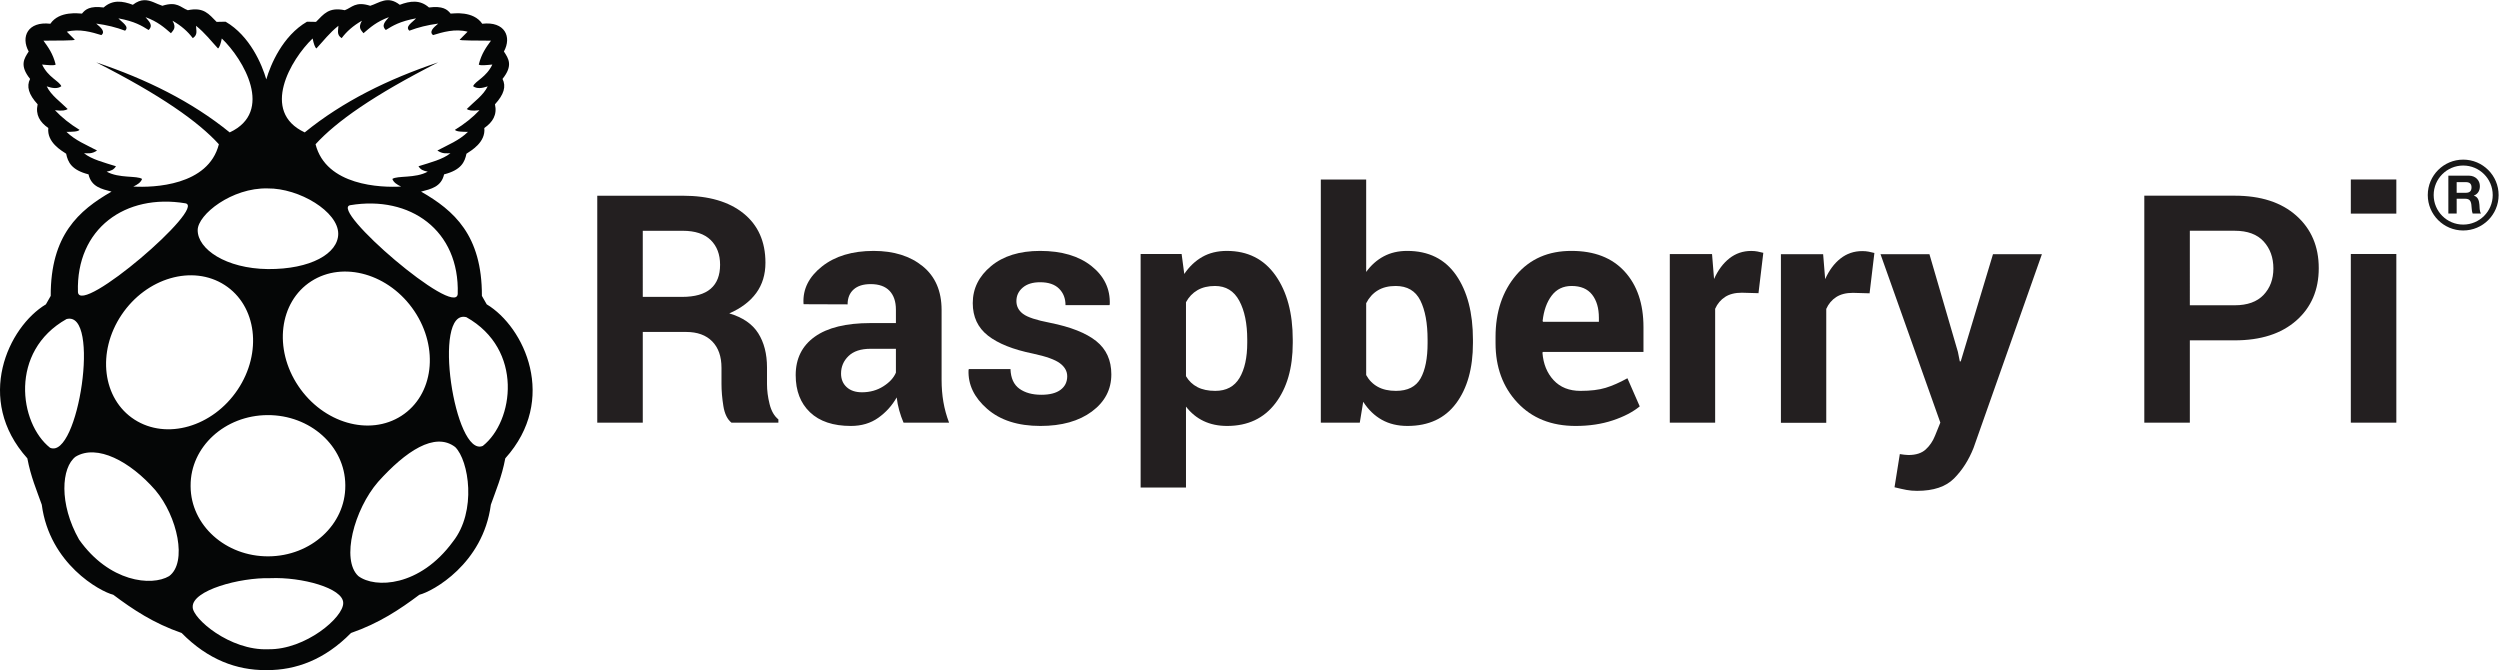 <?xml version="1.0" encoding="UTF-8" standalone="no"?>
<svg
   xmlns:dc="http://purl.org/dc/elements/1.1/"
   xmlns:cc="http://creativecommons.org/ns#"
   xmlns:rdf="http://www.w3.org/1999/02/22-rdf-syntax-ns#"
   xmlns:svg="http://www.w3.org/2000/svg"
   xmlns="http://www.w3.org/2000/svg"
   xmlns:sodipodi="http://sodipodi.sourceforge.net/DTD/sodipodi-0.dtd"
   xmlns:inkscape="http://www.inkscape.org/namespaces/inkscape"
   version="1.1"
   id="svg2"
   xml:space="preserve"
   width="3080.56"
   height="825.76"
   viewBox="0 0 3080.56 825.76"
   sodipodi:docname="raspberrypi-plain-wordmark.svg"
   inkscape:version="1.0.1 (1.0.1+r74)"><defs
     id="defs6" /><sodipodi:namedview
     pagecolor="#ffffff"
     bordercolor="#666666"
     borderopacity="1"
     objecttolerance="10"
     gridtolerance="10"
     guidetolerance="10"
     inkscape:pageopacity="0"
     inkscape:pageshadow="2"
     inkscape:window-width="1252"
     inkscape:window-height="1376"
     id="namedview4"
     showgrid="false"
     inkscape:zoom="0.42687043"
     inkscape:cx="1540.28"
     inkscape:cy="412.88"
     inkscape:window-x="1308"
     inkscape:window-y="27"
     inkscape:window-maximized="0"
     inkscape:current-layer="g10" /><g
     id="g10"
     inkscape:groupmode="layer"
     inkscape:label="ink_ext_XXXXXX"
     transform="matrix(1.333,0,0,-1.333,0,825.76)"><g
       id="g12"
       transform="scale(0.1)"><path
         d="m 4463.5,2073.01 c -260.27,-113.87 -472.17,1274.03 -152.29,1189.61 530.76,-298.53 438.56,-962.79 152.29,-1189.61 z M 4186.78,1187.87 C 3880.73,769.621 3466.42,753.332 3312.09,869.82 c -161.42,149.95 -38.2,615.56 183.07,870.83 v 0.08 c 253.19,281.59 523.87,465.44 712.45,321.78 126.92,-124.57 201.38,-593.73 -20.83,-874.64 z M 3192,1704.72 c 2.08,-358.64 -316.36,-650.93 -711.23,-652.82 -394.87,-1.89 -716.68,287.32 -718.76,645.98 0,2.28 0,4.56 0,6.84 -2.07,358.66 316.35,650.95 711.24,652.83 394.87,1.89 716.68,-287.31 718.75,-645.98 0.01,-2.29 0.01,-4.55 0,-6.85 z M 2480.18,193.109 c -355.16,-15.078 -703.39,286.563 -698.83,391.11 -5.32,153.301 432.44,272.98 717.88,265.953 287.23,12.359 672.67,-91.121 673.43,-228.391 4.77,-133.301 -349.56,-434.48 -692.48,-428.672 z M 1242.91,2316.33 c -296.265,191.19 -349.68,624.56 -119.29,967.96 230.38,343.38 657.3,466.78 953.55,275.58 296.27,-191.17 349.68,-624.54 119.3,-967.92 -230.38,-343.39 -657.32,-466.8 -953.56,-275.62 z M 1563.26,869.02 c -161.47,-95.961 -553.57,-56.45 -832.276,337.92 -187.929,330.88 -163.722,667.63 -31.746,766.53 197.344,118.42 502.252,-41.52 736.952,-309.73 204.49,-242.69 297.72,-669.049 127.07,-794.72 z M 462.527,2055.78 c -286.281,226.8 -378.496,891 152.27,1189.53 319.84,84.45 107.98,-1303.41 -152.27,-1189.53 z M 1713.29,4315.43 c 203.36,-33.66 -974.634,-1046.84 -992.774,-820.82 -18.539,589.53 440.734,912.63 992.774,820.82 z m -727.06,292.48 c 44.3,9.05 65.04,17.84 85.75,50.06 -108.968,34.23 -226.367,63.74 -295.402,120.46 37.262,-0.47 72.035,-8.21 120.707,25.03 -97.629,51.82 -201.781,92.87 -282.707,172.08 50.461,1.2 104.875,0.5 120.695,18.77 -89.335,54.51 -164.726,115.15 -227.128,181.47 70.644,-8.4 100.464,-1.17 117.546,10.95 -67.539,68.12 -153.023,125.66 -193.773,209.63 52.445,-17.81 100.422,-24.63 135.016,1.56 -22.961,51.01 -121.286,81.08 -177.903,200.24 55.223,-5.26 113.774,-11.85 125.489,0 -25.637,102.83 -69.598,160.65 -112.727,220.55 118.152,1.72 297.172,-0.46 289.066,9.39 l -73.05,73.53 c 115.406,30.6 233.5,-4.92 319.238,-31.3 38.488,29.92 -0.68,67.76 -47.652,106.4 98.089,-12.92 186.715,-35.13 266.815,-65.73 42.82,38.08 -27.77,76.15 -61.94,114.21 151.54,-28.32 215.75,-68.1 279.54,-107.95 46.3,43.71 2.65,80.85 -28.59,118.89 114.26,-41.68 173.12,-95.49 235.07,-148.61 21.01,27.92 53.37,48.39 14.3,115.77 81.11,-46.06 142.2,-100.33 187.42,-161.13 50.19,31.48 29.9,74.53 30.18,114.2 84.29,-67.56 137.8,-139.44 203.3,-209.63 13.18,9.45 24.74,41.55 34.93,92.3 201.12,-192.2 485.32,-676.3 73.06,-868.24 -350.66,284.85 -769.42,491.96 -1233.464,647.34 596.484,-302.94 943.314,-548.06 1133.344,-756.8 -97.35,-384.35 -605.24,-401.9 -790.94,-391.11 38.01,17.43 69.74,38.32 80.99,70.4 -46.59,32.6 -211.83,3.44 -327.18,67.27 z m 1487.55,-154.99 v 0.02 c 292.34,3.16 654.32,-214.86 652.86,-420.29 -1.28,-181.32 -254.21,-328.1 -650.62,-325.31 -388.17,4.57 -649.57,184.46 -648.65,360.15 0.77,144.59 316.96,393.87 646.41,385.43 z m 416.13,1386.17 c 10.21,-50.74 21.75,-82.84 34.95,-92.3 65.47,70.19 118.99,142.08 203.29,209.62 0.29,-39.66 -20.01,-82.71 30.19,-114.19 45.19,60.8 106.28,115.07 187.41,161.14 -39.06,-67.39 -6.71,-87.85 14.3,-115.77 61.94,53.12 120.8,106.93 235.06,148.6 -31.23,-38.03 -74.89,-75.18 -28.6,-118.88 63.81,39.83 128.01,79.62 279.54,107.94 -34.15,-38.07 -104.74,-76.14 -61.94,-114.2 80.11,30.6 168.74,52.81 266.82,65.7 -46.96,-38.61 -86.12,-76.45 -47.64,-106.37 85.74,26.38 203.83,61.89 319.26,31.28 l -73.09,-73.52 c -8.08,-9.84 170.92,-7.66 289.07,-9.38 -43.1,-59.9 -87.08,-117.72 -112.75,-220.6 11.72,-11.85 70.26,-5.26 125.47,0 -56.61,-119.16 -154.93,-149.23 -177.88,-200.24 34.59,-26.19 82.57,-19.37 135.01,-1.56 -40.76,-83.97 -126.23,-141.51 -193.78,-209.63 17.09,-12.12 46.91,-19.35 117.54,-10.95 -62.39,-66.32 -137.78,-126.96 -227.14,-181.47 15.84,-18.27 70.24,-17.57 120.71,-18.77 -80.92,-79.21 -185.1,-120.26 -282.7,-172.08 48.65,-33.24 83.45,-25.5 120.71,-25.03 -69.04,-56.72 -186.44,-86.23 -295.42,-120.46 20.72,-32.22 41.46,-41.01 85.76,-50.06 -115.35,-63.83 -280.58,-34.67 -327.18,-67.27 11.24,-32.08 42.96,-52.97 80.99,-70.4 -185.7,-10.79 -693.6,6.76 -790.96,391.11 190.1,208.86 537.07,453.97 1133.87,757.1 -464.33,-155.4 -883.29,-362.55 -1233.92,-647.6 -412.29,191.94 -128.08,676.04 73.05,868.24 z m 821.18,-3488.14 c -296.26,-191.19 -723.17,-67.78 -953.56,275.61 -230.38,343.37 -176.98,776.75 119.29,967.93 296.27,191.19 723.19,67.8 953.57,-275.59 230.38,-343.4 176.97,-776.77 -119.3,-967.95 z m 520.12,1126.37 c -18.15,-226.03 -1196.15,787.15 -992.77,820.8 551.99,91.81 1011.31,-231.21 992.77,-820.8 z m 268.01,-95.87 -44.53,78.13 c 1.76,561.16 -258.63,789.88 -562.24,963.77 91.87,24.21 186.73,44.14 212.75,159.53 157.87,40.42 190.89,113.49 206.72,190.91 41.28,27.52 179.47,104.8 164.99,237.7 77.36,53.39 120.5,121.91 98.57,219.01 83.14,90.7 105.03,165.63 69.72,234.71 99.81,123.99 55.52,188.26 12.91,253.33 74.76,135.56 8.8,280.94 -200.2,256.59 -83.11,122.15 -264.34,94.41 -292.36,93.85 -31.37,39.2 -72.74,72.79 -200.12,56.5 -82.48,73.58 -174.73,61.02 -269.87,24.88 -112.99,87.81 -187.74,17.43 -273.13,-9.18 -136.77,44.02 -168.06,-16.29 -235.24,-40.83 -149.18,31.03 -194.51,-36.55 -266.03,-107.91 l -83.18,1.62 c -224.99,-130.59 -336.75,-396.52 -376.37,-533.22 -39.65,136.73 -151.17,402.66 -376.1,533.22 l -83.18,-1.62 c -71.6,71.36 -116.94,138.94 -266.1,107.91 -67.2,24.54 -98.38,84.85 -235.25,40.83 -56.05,17.46 -107.61,53.77 -168.29,51.92 l 0.11,-0.04 c -31.79,-0.96 -66.04,-12.52 -104.87,-42.73 -95.16,36.15 -187.4,48.71 -269.879,-24.86 -127.371,16.28 -168.774,-17.31 -200.141,-56.51 -27.953,0.57 -209.25,28.3 -292.375,-93.84 -208.914,24.34 -274.953,-121.05 -200.14,-256.61 -42.661,-65.07 -86.86,-129.35 12.902,-253.37 -35.285,-69.08 -13.41,-144.01 69.746,-234.72 -21.949,-97.11 21.199,-165.62 98.555,-219.02 -14.481,-132.88 123.715,-210.15 164.984,-237.69 15.836,-77.42 48.871,-150.49 206.723,-190.89 26.019,-115.41 120.89,-135.33 212.755,-159.54 C 727.426,4249.43 467.074,4020.71 468.832,3459.5 L 424.34,3381.35 C 76.211,3172.81 -237.016,2502.55 252.781,1957.78 284.773,1787.23 338.43,1664.75 386.207,1529.19 457.668,982.91 924.004,727.121 1047.01,696.859 1227.25,561.641 1419.2,433.332 1678.97,343.441 1923.85,94.691 2189.13,-0.109 2455.89,0.031 c 3.91,0 7.89,-0.051 11.8,0 266.75,-0.16 532.05,94.641 776.91,343.41 259.77,89.891 451.74,218.2 631.98,353.418 123,30.262 589.33,286.051 660.79,832.331 47.77,135.56 101.44,258.04 133.42,428.59 489.81,544.82 176.59,1215.13 -171.57,1423.67"
         style="fill:#050606;fill-opacity:1;fill-rule:nonzero;stroke:none"
         id="path14" /><path
         d="m 5941.83,3450.32 h 363.09 c 118.16,0 206.27,24.96 264.41,74.92 58.1,49.94 87.16,123.92 87.16,221.89 0,96.05 -29.06,172.42 -87.16,229.1 -58.14,56.67 -143.87,85.02 -257.2,85.02 h -370.3 z m 0,-324.2 v -838.58 h -420.74 v 2097.9 h 791.04 c 239.18,0 426.25,-54.53 561.22,-163.54 134.94,-109.03 202.44,-261.04 202.44,-456.03 0,-108.56 -28.35,-201.72 -85.02,-279.53 -56.69,-77.81 -139.75,-140.73 -249.27,-188.76 123.92,-36.51 213.01,-97.5 267.29,-182.98 54.25,-85.51 81.41,-191.17 81.41,-316.99 v -154.18 c 0,-58.6 7.92,-119.84 23.76,-183.71 15.85,-63.89 42.99,-111.19 81.42,-141.92 v -30.26 h -433.7 c -38.43,30.73 -63.4,82.13 -74.93,154.17 -11.53,72.05 -17.29,140.24 -17.29,204.6 v 148.41 c 0,104.7 -28.59,186.1 -85.73,244.23 -57.16,58.11 -137.6,87.17 -241.35,87.17 h -400.55"
         style="fill:#231f20;fill-opacity:1;fill-rule:nonzero;stroke:none"
         id="path16" /><path
         d="m 7967.69,2568.51 c 73.95,0 139.75,18.24 197.39,54.75 57.63,36.49 96.54,78.76 116.71,126.8 v 220.45 h -234.86 c -89.33,0 -157.06,-22.34 -203.16,-67 -46.11,-44.67 -69.16,-98.7 -69.16,-162.1 0,-51.87 17.28,-93.66 51.86,-125.35 34.58,-31.7 81.64,-47.55 141.22,-47.55 z m 384.7,-280.97 c -15.37,35.53 -28.59,72.99 -39.63,112.39 -11.04,39.37 -18.97,79.71 -23.77,121.03 -43.22,-75.9 -100.13,-138.82 -170.74,-188.75 -70.6,-49.94 -154.89,-74.93 -252.87,-74.93 -163.32,0 -289.14,42.01 -377.51,126.08 -88.39,84.04 -132.56,198.59 -132.56,343.64 0,152.74 58.84,271.11 176.51,355.18 117.65,84.04 289.37,126.07 515.11,126.07 h 234.86 v 123.92 c 0,74.92 -19.7,133.03 -59.08,174.34 -39.4,41.29 -97.5,61.96 -174.34,61.96 -68.22,0 -120.81,-16.57 -157.77,-49.71 -36.99,-33.14 -55.48,-79.02 -55.48,-137.6 l -406.32,1.44 -1.45,8.64 c -6.72,131.59 50.43,245.18 171.47,340.77 121.03,95.56 280.01,143.36 476.92,143.36 186.35,0 337.65,-47.32 453.88,-141.92 116.21,-94.63 174.34,-229.35 174.34,-404.17 v -644.06 c 0,-73.01 5.52,-141.7 16.58,-206.04 11.02,-64.37 28.56,-128.24 52.59,-191.64 h -420.74"
         style="fill:#231f20;fill-opacity:1;fill-rule:nonzero;stroke:none"
         id="path18" /><path
         d="m 9865.3,2716.92 c 0,46.1 -22.33,85.96 -67,119.59 -44.67,33.61 -127.52,63.4 -248.55,89.33 -184.43,37.47 -323.47,92.94 -417.13,166.42 -93.66,73.49 -140.48,173.62 -140.48,300.42 0,134.47 56.41,248.55 169.3,342.21 112.86,93.66 263.9,140.48 453.15,140.48 198.84,0 357.09,-46.6 474.81,-139.76 117.6,-93.19 174.1,-210.86 169.3,-353.01 l -2.9,-8.65 h -406.35 c 0,62.43 -19.95,113.34 -59.79,152.74 -39.87,39.37 -98.22,59.07 -175.07,59.07 -68.22,0 -121.76,-16.57 -160.65,-49.71 -38.91,-33.14 -58.36,-74.7 -58.36,-124.64 0,-48.04 20.39,-87.42 61.24,-118.15 40.82,-30.75 123.67,-58.12 248.54,-82.13 192.11,-38.43 334.74,-94.86 427.94,-169.3 93.2,-74.45 139.8,-176.99 139.8,-307.62 0,-140.26 -60.1,-254.81 -180.1,-343.65 -120.14,-88.86 -278.62,-133.28 -475.53,-133.28 -207.48,0 -371.52,52.59 -492.05,157.77 -120.56,105.19 -177.95,225.01 -172.19,359.5 l 2.88,8.65 h 384.71 c 2.89,-83.57 30.26,-144.09 82.14,-181.55 51.86,-37.46 119.59,-56.19 203.15,-56.19 77.82,0 137.11,15.35 177.95,46.1 40.82,30.73 61.24,72.52 61.24,125.36"
         style="fill:#231f20;fill-opacity:1;fill-rule:nonzero;stroke:none"
         id="path20" /><path
         d="m 11529.5,3056.22 c 0,147.19 -24.5,266.47 -73.5,357.87 -49,91.38 -123.9,137.09 -224.8,137.09 -63.4,0 -117.4,-12.99 -162.1,-38.97 -44.6,-25.98 -79.9,-63.02 -105.9,-111.11 v -683.97 c 26,-44.27 61.3,-77.93 105.9,-101.03 44.7,-23.1 99.7,-34.62 165,-34.62 101.8,0 176.5,39.91 224.1,119.77 47.5,79.83 71.3,188.06 71.3,324.67 z m 420.7,-32.4 c 0,-230.54 -53.3,-415.94 -159.9,-556.17 -106.6,-140.26 -255.5,-210.37 -446.7,-210.37 -81.6,0 -154.1,15.13 -217.5,45.39 -63.4,30.26 -117.7,74.67 -162.9,133.28 v -747.81 h -419.3 v 2158.41 h 379 l 24.5,-184.42 c 46.1,68.19 101.6,120.78 166.4,157.77 64.8,36.97 140.5,55.47 226.9,55.47 193.1,0 343,-75.42 449.6,-226.21 106.6,-150.82 159.9,-349.18 159.9,-595.08 v -30.26"
         style="fill:#231f20;fill-opacity:1;fill-rule:nonzero;stroke:none"
         id="path22" /><path
         d="m 13196.6,3054.01 c 0,152.67 -22.4,273.7 -67,363.08 -44.7,89.38 -120.8,134.09 -228.4,134.09 -65.3,0 -120.6,-13.78 -165.7,-41.32 -45.2,-27.55 -80.7,-66.92 -106.6,-118.13 v -663.85 c 25.9,-47.37 61.7,-83.59 107.3,-108.71 45.6,-25.13 101.6,-37.69 167.9,-37.69 108.5,0 184.4,38.41 227.6,115.22 43.3,76.82 64.9,185.79 64.9,326.87 z m 419.3,-30.19 c 0,-232.47 -51.9,-418.34 -155.6,-557.61 -103.8,-139.29 -253.6,-208.93 -449.6,-208.93 -90.3,0 -169.3,18.98 -237,56.92 -67.7,37.93 -125.1,93.4 -172.2,166.42 l -31.7,-193.08 h -360.2 v 2247.75 h 419.3 v -854.43 c 45.1,62.42 99.2,110.45 162.1,144.08 62.9,33.61 135.2,50.43 216.8,50.43 197.9,0 348.7,-74.7 452.5,-224.05 103.7,-149.38 155.6,-348.46 155.6,-597.24 v -30.26"
         style="fill:#231f20;fill-opacity:1;fill-rule:nonzero;stroke:none"
         id="path24" /><path
         d="m 14527.9,3551.18 c -77.8,0 -139.2,-29.79 -184.4,-89.33 -45.2,-59.57 -73,-137.86 -83.6,-234.87 l 4.4,-7.2 h 515.8 v 37.46 c 0,89.33 -20.9,160.66 -62.7,213.97 -41.8,53.31 -104.9,79.97 -189.5,79.97 z m 37.5,-1293.9 c -224.8,0 -404.4,72.05 -538.9,216.13 -134.5,144.09 -201.7,327.08 -201.7,548.97 v 57.64 c 0,231.48 63.6,422.17 190.9,572.02 127.3,149.85 298,224.28 512.2,223.33 210.4,0 373.7,-63.4 489.9,-190.19 116.2,-126.8 174.4,-298.26 174.4,-514.39 v -229.1 h -930.8 l -2.9,-8.6 c 7.7,-102.39 42,-186.59 103,-252.6 61,-66.01 143.9,-99.01 248.6,-99.01 93.1,0 170.5,9.36 231.9,28.09 61.5,18.74 128.8,48.27 201.8,88.61 l 113.8,-259.98 c -63.4,-52.11 -146.5,-95.3 -249.3,-129.54 -102.8,-34.24 -217.1,-51.38 -342.9,-51.38"
         style="fill:#231f20;fill-opacity:1;fill-rule:nonzero;stroke:none"
         id="path26" /><g
         id="g28"
         transform="scale(1)"><path
           d="m 16255.4,3484.56 -154.2,4.32 c -62.5,0 -113.8,-12.97 -154.2,-38.9 -40.3,-25.94 -71.1,-62.44 -92.2,-109.5 V 2287.31 h -419.2 v 1558.86 h 390.4 l 18.7,-230.51 c 36.5,81.63 83.8,145.26 142,190.9 58.1,45.6 125.1,68.43 200.9,68.43 21.2,0 40.6,-1.69 58.4,-5.04 17.8,-3.38 35.8,-7.45 54,-12.25 l -44.6,-373.14"
           style="fill:#231f20;fill-opacity:1;fill-rule:nonzero;stroke:none"
           id="path30" /></g><g
         id="g32"
         transform="scale(1.063)"><path
           d="m 16258.1,3276.89 -145,4.06 c -58.8,0 -107,-12.2 -145,-36.58 -37.9,-24.39 -66.9,-58.72 -86.7,-102.97 V 2151 h -394.3 v 1465.95 h 367.2 l 17.6,-216.77 c 34.3,76.76 78.8,136.6 133.4,179.52 54.7,42.88 117.7,64.35 189.1,64.35 19.8,0 38.1,-1.59 54.8,-4.74 16.8,-3.18 33.7,-7 50.8,-11.52 l -41.9,-350.9"
           style="fill:#231f20;fill-opacity:1;fill-rule:nonzero;stroke:none"
           id="path34" /></g><g
         id="g36"
         transform="scale(1.158)"><path
           d="m 15629.6,2539.41 14.9,-74.63 h 7.5 l 257.5,855.74 h 390.5 l -546,-1547.31 c -38.2,-96.18 -90,-177.25 -155.5,-243.17 -65.5,-65.92 -163.7,-98.87 -294.8,-98.87 -30.7,0 -59,2.48 -85.2,7.46 -26.1,4.97 -57.8,12.02 -95.1,21.14 l 42.3,264.94 c 10.7,-1.65 22.4,-3.31 34.8,-4.98 12.4,-1.65 23.6,-2.49 33.6,-2.49 59.7,0 105.7,14.73 138,44.15 32.4,29.45 57.2,66.15 74.7,110.09 l 42.3,104.48 -477.7,1344.56 h 390.6 l 227.6,-781.11"
           style="fill:#231f20;fill-opacity:1;fill-rule:nonzero;stroke:none"
           id="path38" /></g><g
         id="g40"
         transform="scale(1.315)"><path
           d="m 15393.8,2564.87 h 315.5 c 89.1,0 156.7,24.29 202.8,72.88 46,48.57 69,110.48 69,185.73 0,76.71 -22.9,140.08 -68.5,190.12 -45.6,50.04 -113.4,75.08 -203.3,75.08 h -315.5 z m 0,-246.55 v -578.59 h -320.1 v 1595.5 h 635.6 c 183.4,0 327.6,-46.76 432.9,-140.26 105.2,-93.53 157.8,-216.61 157.8,-369.29 0,-152.7 -52.6,-275.42 -157.8,-368.2 -105.3,-92.78 -249.5,-139.16 -432.9,-139.16 h -315.5"
           style="fill:#231f20;fill-opacity:1;fill-rule:nonzero;stroke:none"
           id="path42" /></g><g
         id="g44"
         transform="scale(1.359)"><path
           d="m 16300,1683.37 h -309.6 v 1147.26 h 309.6 z m 0,1421.89 h -309.6 v 232.21 h 309.6 v -232.21"
           style="fill:#231f20;fill-opacity:1;fill-rule:nonzero;stroke:none"
           id="path46" /></g><g
         id="g48"
         transform="scale(1.417)"><path
           d="m 16069,2906.6 c -106.3,0 -192.6,86.2 -192.6,192.61 0,106.47 86.3,192.62 192.6,192.62 106.4,0 192.6,-86.15 192.6,-192.62 0,-106.41 -86.2,-192.61 -192.6,-192.61 z m 0,423.77 c -127.6,0 -231.1,-103.48 -231.1,-231.16 0,-127.61 103.5,-231.09 231.1,-231.09 127.7,0 231.1,103.48 231.1,231.09 0,127.68 -103.4,231.16 -231.1,231.16"
           style="fill:#181818;fill-opacity:1;fill-rule:nonzero;stroke:none"
           id="path50" /></g><g
         id="g52"
         transform="scale(1.407)"><path
           d="m 16140.3,3136.16 h 59.9 c 24.5,0 37.7,10.51 37.7,35.61 0,23.96 -13.2,34.47 -37.7,34.47 h -59.9 z m -54.7,112.59 h 134.2 c 44.7,0 72.9,-30.99 72.9,-68.54 0,-29.39 -11.9,-51.34 -39.5,-62.52 v -0.67 c 26.9,-6.96 34.6,-33.07 36.4,-58.24 0.9,-15.66 0.6,-44.91 10.4,-58.91 h -54.7 c -6.7,15.74 -6,39.7 -8.7,59.65 -3.9,26.16 -14,37.62 -41.5,37.62 h -54.8 v -97.27 h -54.7 v 248.88"
           style="fill:#181818;fill-opacity:1;fill-rule:nonzero;stroke:none"
           id="path54" /></g></g></g></svg>
